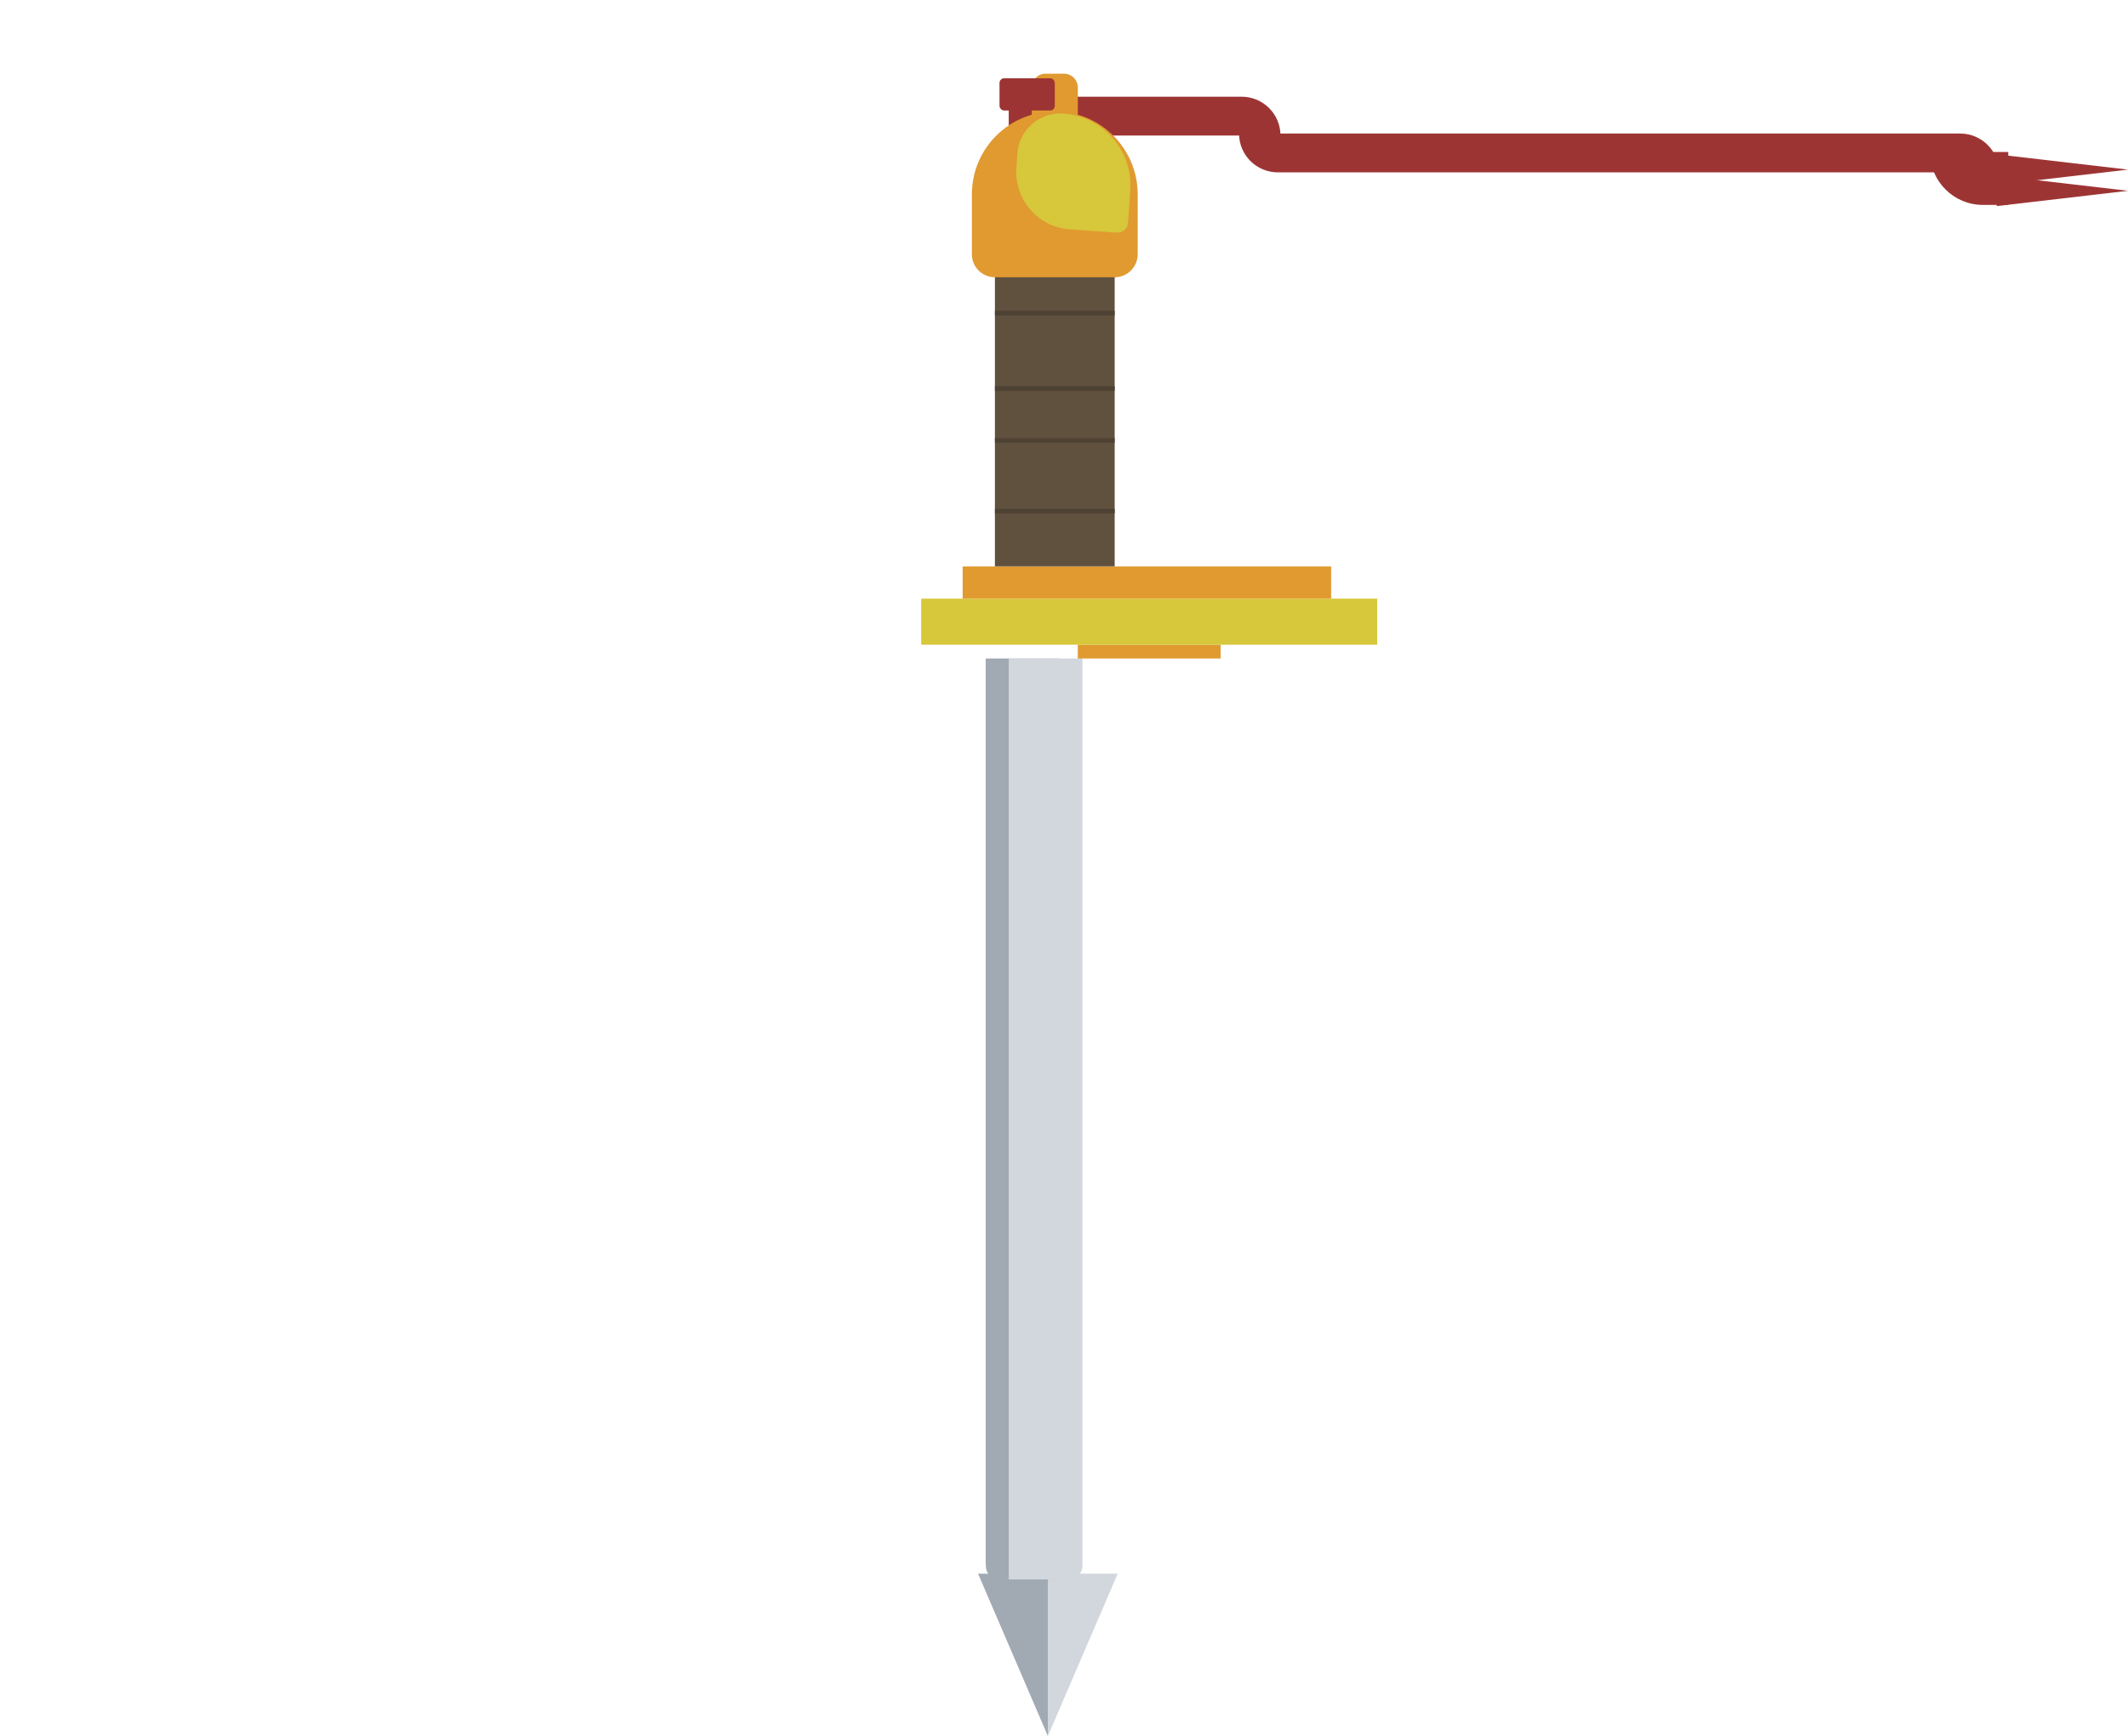<svg width="462" height="377" viewBox="0 0 462 377" fill="none" xmlns="http://www.w3.org/2000/svg">
<g style="mix-blend-mode:lighten">
<path d="M462 36.833L433.5 40.153V33.514L462 36.833Z" fill="#9D3434"/>
<path d="M462 41.433L433.5 44.753V38.114L462 41.433Z" fill="#9D3434"/>
<path d="M419 33H436V44.5H430.5C424.149 44.5 419 39.351 419 33V33Z" fill="#9D3434"/>
<path d="M219 21H269.567C274.224 21 278 24.776 278 29.433V29.433H219V21Z" fill="#9D3434"/>
<path d="M269 29H425.567C430.224 29 434 32.776 434 37.433V37.433H277.433C272.776 37.433 269 33.658 269 29V29Z" fill="#9D3434"/>
</g>
<g style="mix-blend-mode:screen" filter="url(#filter0_i_1_81)">
<path d="M219.5 377L204.345 341.75H234.655L219.5 377Z" fill="url(#paint0_linear_1_81)"/>
</g>
<g filter="url(#filter1_i_1_81)">
<path d="M204 143H220V343H208.8C207.12 343 206.28 343 205.638 342.673C205.074 342.385 204.615 341.926 204.327 341.362C204 340.72 204 339.88 204 338.2V143Z" fill="#A1A9B2"/>
</g>
<g style="mix-blend-mode:plus-lighter">
<path d="M219 143H235V340C235 341.657 233.657 343 232 343H219V143Z" fill="#D1D7DD"/>
</g>
<g filter="url(#filter2_i_1_81)">
<rect x="204" y="140" width="31" height="3" fill="#E09A30"/>
<g style="mix-blend-mode:plus-lighter">
<rect x="170" y="130" width="99" height="10" fill="#D7C73A"/>
</g>
<rect x="179" y="123" width="80" height="7" fill="#E09A30"/>
</g>
<g style="mix-blend-mode:difference" filter="url(#filter3_i_1_81)">
<rect x="206" y="55" width="26" height="68" fill="#60503E"/>
<path d="M206 84.381H232M206 68H232M206 95.643H232M206 111H232" stroke="#4E4234"/>
</g>
<g filter="url(#filter4_i_1_81)">
<path d="M201 42.209C201 32.267 209.059 24.209 219 24.209C228.941 24.209 237 32.267 237 42.209V55.209C237 57.97 234.761 60.209 232 60.209H206C203.239 60.209 201 57.97 201 55.209V42.209Z" fill="#E09A30"/>
<path d="M214 19C214 17.343 215.343 16 217 16H221C222.657 16 224 17.343 224 19V27H214V19Z" fill="#E09A30"/>
<g style="mix-blend-mode:lighten">
<path d="M234.889 48.413C234.802 49.665 233.716 50.609 232.464 50.522L222.261 49.81C215.374 49.329 210.181 43.356 210.662 36.47L210.879 33.352C211.24 28.187 215.719 24.292 220.884 24.653C229.493 25.253 235.984 32.719 235.384 41.328L234.889 48.413Z" fill="#D7C73A"/>
</g>
</g>
<g filter="url(#filter5_i_1_81)">
<rect x="213" y="17" width="12" height="7" rx="1" fill="#9D3434"/>
</g>
<defs>
<filter id="filter0_i_1_81" x="204.345" y="341.75" width="34.311" height="35.25" filterUnits="userSpaceOnUse" color-interpolation-filters="sRGB">
<feFlood flood-opacity="0" result="BackgroundImageFix"/>
<feBlend mode="normal" in="SourceGraphic" in2="BackgroundImageFix" result="shape"/>
<feColorMatrix in="SourceAlpha" type="matrix" values="0 0 0 0 0 0 0 0 0 0 0 0 0 0 0 0 0 0 127 0" result="hardAlpha"/>
<feOffset dx="8"/>
<feGaussianBlur stdDeviation="2"/>
<feComposite in2="hardAlpha" operator="arithmetic" k2="-1" k3="1"/>
<feColorMatrix type="matrix" values="0 0 0 0 0 0 0 0 0 0 0 0 0 0 0 0 0 0 0.25 0"/>
<feBlend mode="normal" in2="shape" result="effect1_innerShadow_1_81"/>
</filter>
<filter id="filter1_i_1_81" x="204" y="143" width="20" height="200" filterUnits="userSpaceOnUse" color-interpolation-filters="sRGB">
<feFlood flood-opacity="0" result="BackgroundImageFix"/>
<feBlend mode="normal" in="SourceGraphic" in2="BackgroundImageFix" result="shape"/>
<feColorMatrix in="SourceAlpha" type="matrix" values="0 0 0 0 0 0 0 0 0 0 0 0 0 0 0 0 0 0 127 0" result="hardAlpha"/>
<feOffset dx="10"/>
<feGaussianBlur stdDeviation="2"/>
<feComposite in2="hardAlpha" operator="arithmetic" k2="-1" k3="1"/>
<feColorMatrix type="matrix" values="0 0 0 0 0 0 0 0 0 0 0 0 0 0 0 0 0 0 0.25 0"/>
<feBlend mode="normal" in2="shape" result="effect1_innerShadow_1_81"/>
</filter>
<filter id="filter2_i_1_81" x="170" y="123" width="103" height="20" filterUnits="userSpaceOnUse" color-interpolation-filters="sRGB">
<feFlood flood-opacity="0" result="BackgroundImageFix"/>
<feBlend mode="normal" in="SourceGraphic" in2="BackgroundImageFix" result="shape"/>
<feColorMatrix in="SourceAlpha" type="matrix" values="0 0 0 0 0 0 0 0 0 0 0 0 0 0 0 0 0 0 127 0" result="hardAlpha"/>
<feOffset dx="30"/>
<feGaussianBlur stdDeviation="2"/>
<feComposite in2="hardAlpha" operator="arithmetic" k2="-1" k3="1"/>
<feColorMatrix type="matrix" values="0 0 0 0 0 0 0 0 0 0 0 0 0 0 0 0 0 0 0.25 0"/>
<feBlend mode="normal" in2="shape" result="effect1_innerShadow_1_81"/>
</filter>
<filter id="filter3_i_1_81" x="206" y="55" width="30" height="68" filterUnits="userSpaceOnUse" color-interpolation-filters="sRGB">
<feFlood flood-opacity="0" result="BackgroundImageFix"/>
<feBlend mode="normal" in="SourceGraphic" in2="BackgroundImageFix" result="shape"/>
<feColorMatrix in="SourceAlpha" type="matrix" values="0 0 0 0 0 0 0 0 0 0 0 0 0 0 0 0 0 0 127 0" result="hardAlpha"/>
<feOffset dx="10"/>
<feGaussianBlur stdDeviation="2"/>
<feComposite in2="hardAlpha" operator="arithmetic" k2="-1" k3="1"/>
<feColorMatrix type="matrix" values="0 0 0 0 0 0 0 0 0 0 0 0 0 0 0 0 0 0 0.25 0"/>
<feBlend mode="normal" in2="shape" result="effect1_innerShadow_1_81"/>
</filter>
<filter id="filter4_i_1_81" x="201" y="16" width="40" height="44.209" filterUnits="userSpaceOnUse" color-interpolation-filters="sRGB">
<feFlood flood-opacity="0" result="BackgroundImageFix"/>
<feBlend mode="normal" in="SourceGraphic" in2="BackgroundImageFix" result="shape"/>
<feColorMatrix in="SourceAlpha" type="matrix" values="0 0 0 0 0 0 0 0 0 0 0 0 0 0 0 0 0 0 127 0" result="hardAlpha"/>
<feOffset dx="10"/>
<feGaussianBlur stdDeviation="2"/>
<feComposite in2="hardAlpha" operator="arithmetic" k2="-1" k3="1"/>
<feColorMatrix type="matrix" values="0 0 0 0 0 0 0 0 0 0 0 0 0 0 0 0 0 0 0.25 0"/>
<feBlend mode="normal" in2="shape" result="effect1_innerShadow_1_81"/>
</filter>
<filter id="filter5_i_1_81" x="213" y="17" width="16" height="7" filterUnits="userSpaceOnUse" color-interpolation-filters="sRGB">
<feFlood flood-opacity="0" result="BackgroundImageFix"/>
<feBlend mode="normal" in="SourceGraphic" in2="BackgroundImageFix" result="shape"/>
<feColorMatrix in="SourceAlpha" type="matrix" values="0 0 0 0 0 0 0 0 0 0 0 0 0 0 0 0 0 0 127 0" result="hardAlpha"/>
<feOffset dx="4"/>
<feGaussianBlur stdDeviation="2"/>
<feComposite in2="hardAlpha" operator="arithmetic" k2="-1" k3="1"/>
<feColorMatrix type="matrix" values="0 0 0 0 0 0 0 0 0 0 0 0 0 0 0 0 0 0 0.25 0"/>
<feBlend mode="normal" in2="shape" result="effect1_innerShadow_1_81"/>
</filter>
<linearGradient id="paint0_linear_1_81" x1="237" y1="353.5" x2="202" y2="353.5" gradientUnits="userSpaceOnUse">
<stop offset="0.5" stop-color="#D1D7DD"/>
<stop offset="0.5" stop-color="#A1A9B2"/>
</linearGradient>
</defs>
</svg>
